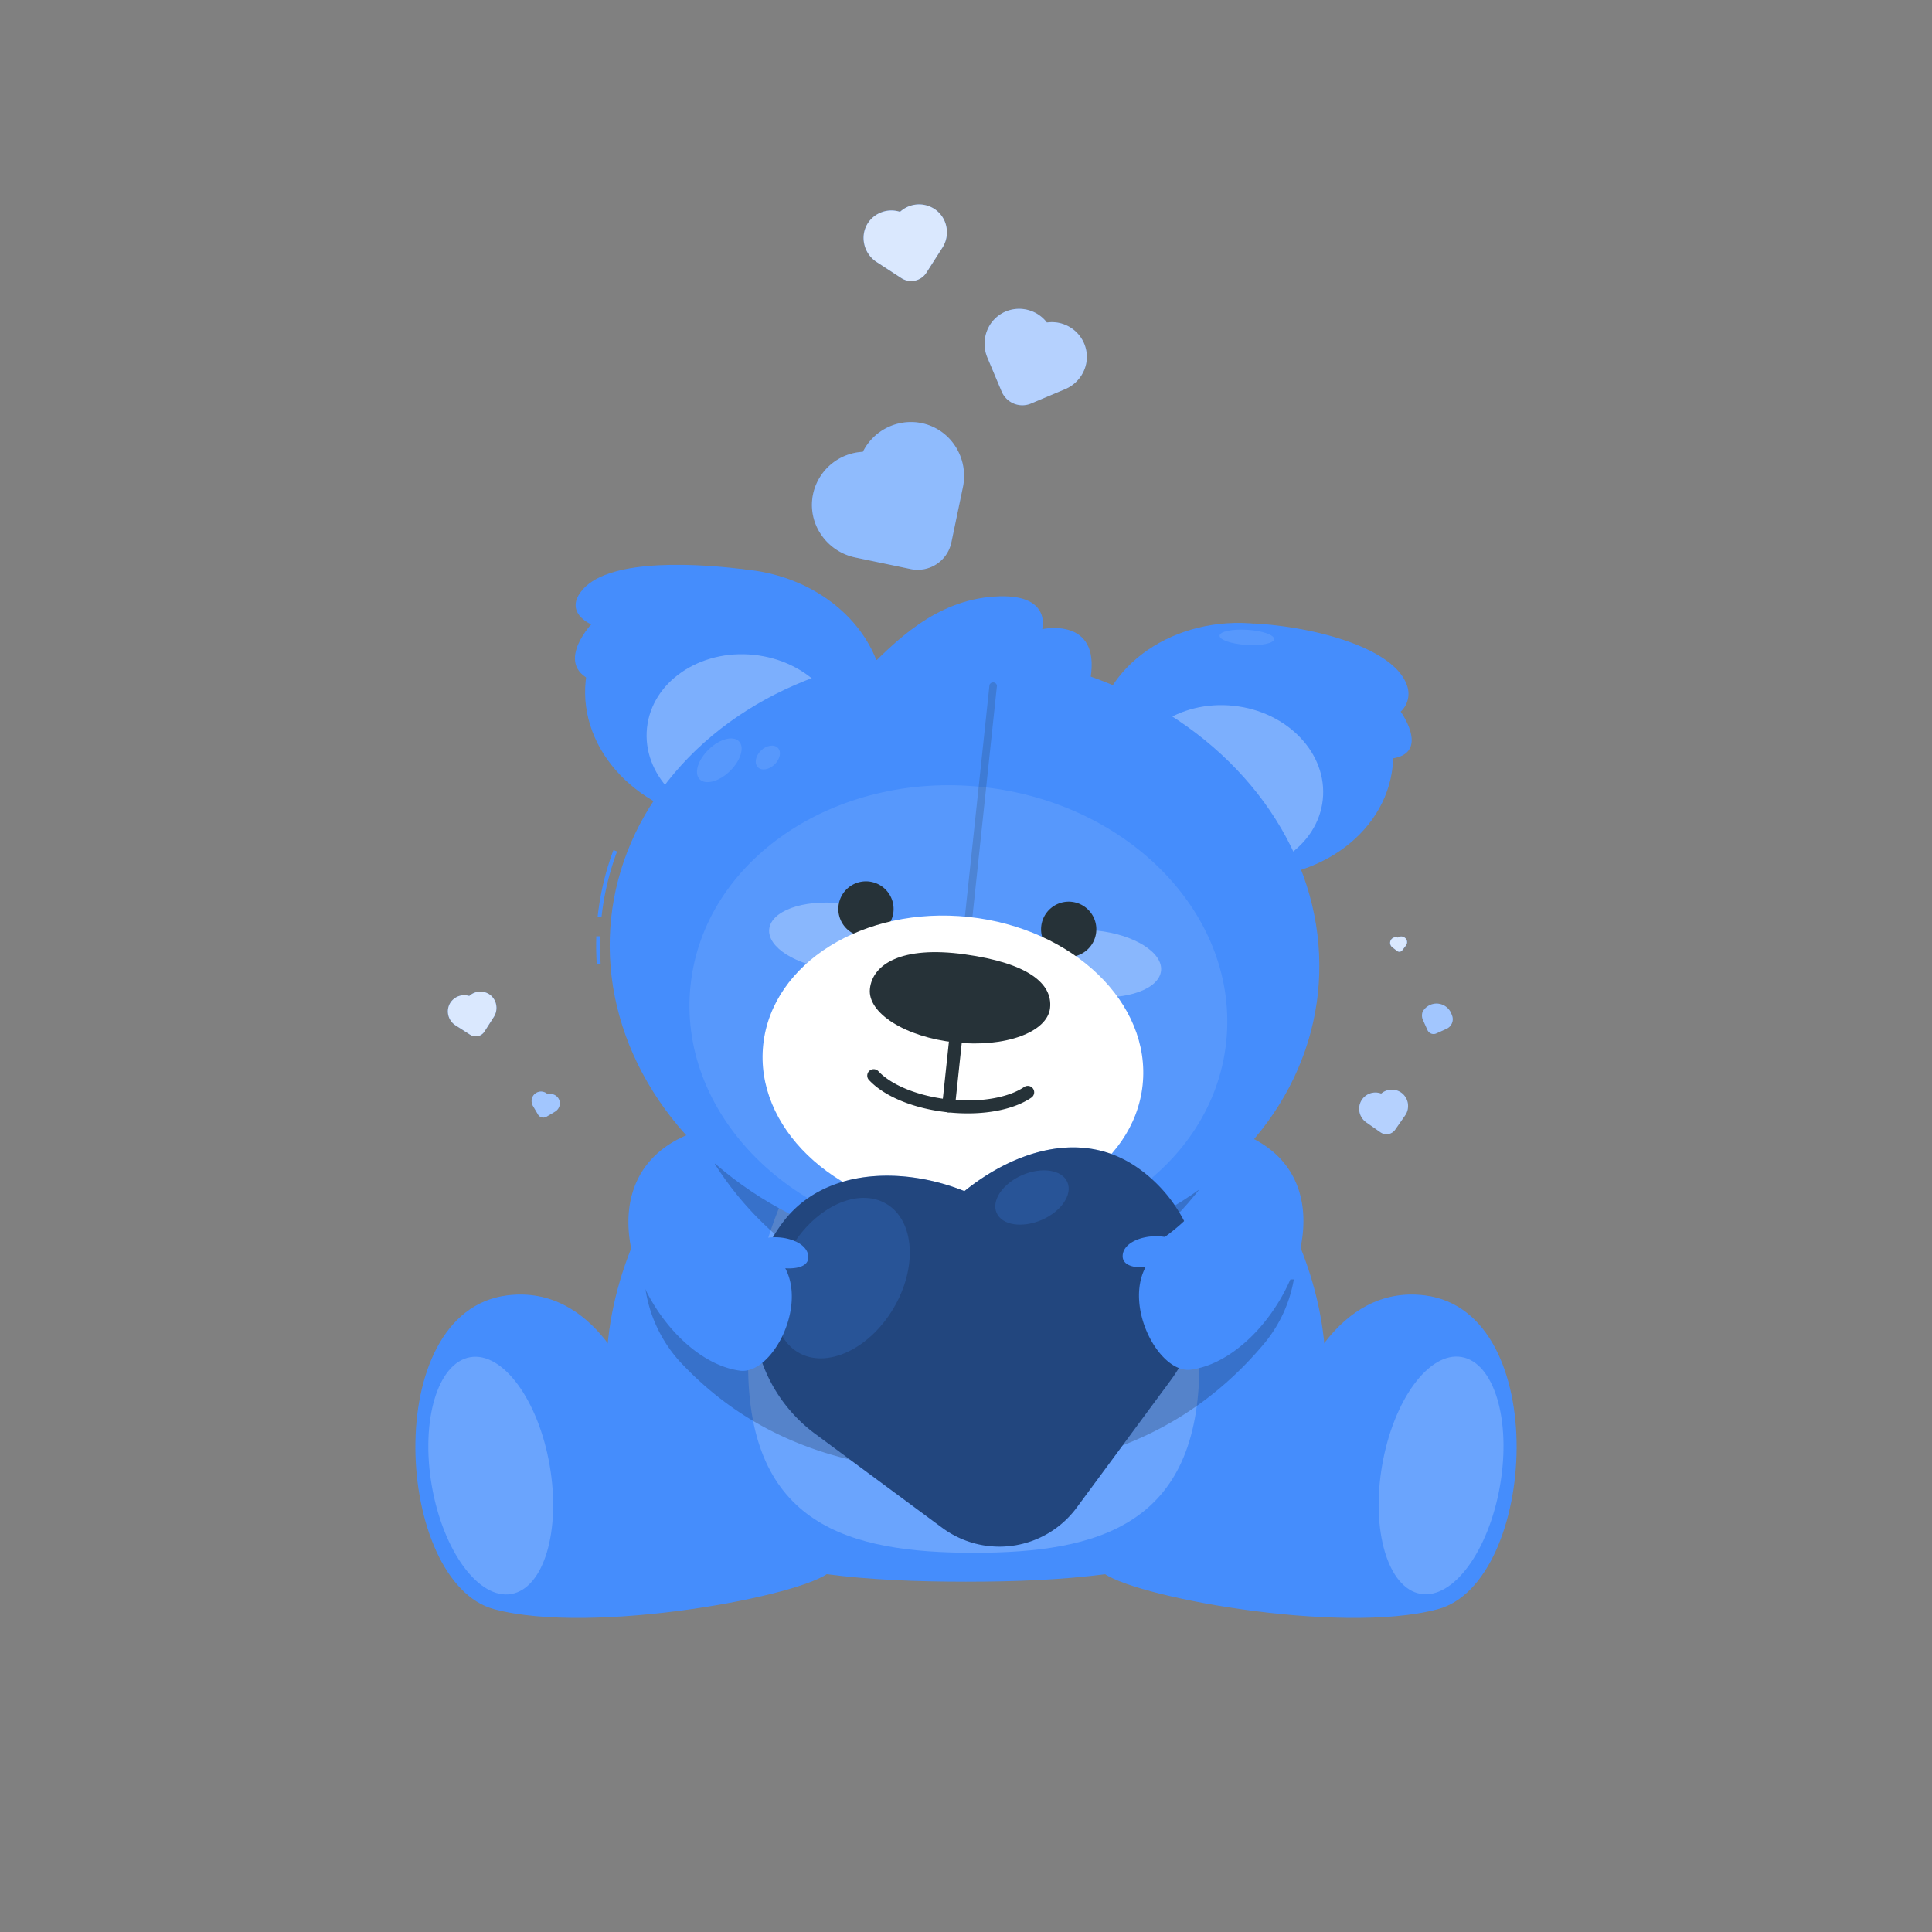 <svg xmlns="http://www.w3.org/2000/svg" viewBox="0 0 500 500"><rect x="0" y="0" width="500" height="500" fill="#808080" stroke="none"/><g id="freepik--teddy-bear--inject-215"><path d="M343.09,355.22c0,46.17-41.68,54.12-93.09,54.12s-93.09-7.95-93.09-54.12,41.68-94.61,93.09-94.61S343.09,309.05,343.09,355.22Z" style="fill:#458DFC"></path><path d="M196.74,374.88c-21.59-17.72-32.7-15-32.7-15s-9.51-27.63-32.86-24.63c-33.11,4.26-28.92,74.29-3.34,81.19s80.6-3.5,87-9.73S205.88,382.39,196.74,374.88Z" style="fill:#458DFC"></path><ellipse cx="127.03" cy="381.87" rx="15.48" ry="31.1" transform="translate(-63.42 27.34) rotate(-9.84)" style="fill:#fff;opacity:0.2"></ellipse><path d="M303.26,374.88c21.59-17.72,32.7-15,32.7-15s9.51-27.63,32.86-24.63c33.11,4.26,28.92,74.29,3.34,81.19s-80.6-3.5-87.05-9.73S294.12,382.39,303.26,374.88Z" style="fill:#458DFC"></path><ellipse cx="372.97" cy="381.87" rx="31.1" ry="15.48" transform="translate(-67.04 684.06) rotate(-80.16)" style="fill:#fff;opacity:0.2"></ellipse><path d="M310.39,353.18c0,41.52-26.14,48.68-58.39,48.68s-58.39-7.16-58.39-48.68S219.76,268.1,252,268.1,310.39,311.66,310.39,353.18Z" style="fill:#fff;opacity:0.2"></path><path d="M250,260.61c-26.16,0-49.53,16.86-65,40.65,14.28,22.41,38.07,37.07,65,37.07s50.72-14.66,65-37.07C299.53,277.47,276.16,260.61,250,260.61Z" style="opacity:0.2"></path><path d="M334.84,331.11a35.5,35.5,0,0,1-7.41,16.29C307,372,279.68,381,249.69,381c-28.16,0-54-7.29-73.94-28.83a36,36,0,0,1-9-21.08Z" style="opacity:0.2"></path><ellipse cx="190.11" cy="180.21" rx="32.93" ry="38.74" transform="translate(-9.17 350.23) rotate(-83.94)" style="fill:#458DFC"></ellipse><path d="M193.58,147.47c-11.8-1.58-35.36-3.25-42.69,5-5.33,6,2.11,9.12,2.11,9.12s-11,11.77,2.56,15.33S193.58,147.47,193.58,147.47Z" style="fill:#458DFC"></path><ellipse cx="192.84" cy="191.06" rx="21.71" ry="25.54" transform="translate(-17.51 362.66) rotate(-83.94)" style="fill:#fff;opacity:0.3"></ellipse><ellipse cx="321.89" cy="194.2" rx="32.93" ry="38.74" transform="translate(94.8 493.8) rotate(-83.94)" style="fill:#458DFC"></ellipse><path d="M362.5,184.17a6.3,6.3,0,0,0,1.62-6.81c-3.29-9.57-23.43-15.1-39.56-16l35.17,35C370.47,195.25,362.5,184.17,362.5,184.17Z" style="fill:#458DFC"></path><ellipse cx="316.94" cy="204.23" rx="21.71" ry="25.54" transform="translate(80.39 497.85) rotate(-83.94)" style="fill:#fff;opacity:0.3"></ellipse><path d="M155.67,237.37l-1-.11A70.59,70.59,0,0,1,158.76,220l.94.36A70,70,0,0,0,155.67,237.37Z" style="fill:#458DFC"></path><path d="M154.44,249.63c-.16-2.43-.2-4.9-.12-7.32l1,0c-.08,2.39,0,4.82.12,7.22Z" style="fill:#458DFC"></path><ellipse cx="249.62" cy="247.34" rx="78.19" ry="91.97" transform="translate(-22.69 469.45) rotate(-83.94)" style="fill:#458DFC"></ellipse><ellipse cx="248.03" cy="262.32" rx="58.97" ry="69.7" transform="translate(-39.01 481.27) rotate(-83.94)" style="fill:#fff;opacity:0.1"></ellipse><path d="M191.26,191.87c1.49,1.56.42,5-2.39,7.72s-6.32,3.62-7.82,2.06-.42-5,2.39-7.72S189.76,190.31,191.26,191.87Z" style="fill:#fff;opacity:0.1"></path><path d="M329.73,165.4c-.07,1.08-3.28,1.75-7.17,1.5s-7-1.32-6.93-2.4,3.28-1.76,7.18-1.51S329.8,164.32,329.73,165.4Z" style="fill:#fff;opacity:0.1"></path><path d="M201.3,193.55c1,1,.58,2.93-.86,4.31s-3.37,1.68-4.33.68-.58-2.94.85-4.31S200.34,192.55,201.3,193.55Z" style="fill:#fff;opacity:0.1"></path><path d="M269.73,162.82s2.6-9.46-12.42-8.43c-15.25,1.05-25.42,11.25-34.52,20.59,0,0,28.37,13.83,59.45.43C284.77,159.48,269.73,162.82,269.73,162.82Z" style="fill:#458DFC"></path><path d="M248.77,256.26h-.1a1,1,0,0,1-.86-1.07l8.27-77.93a1,1,0,0,1,1.93.2l-8.27,77.94A1,1,0,0,1,248.77,256.26Z" style="fill:#263238;opacity:0.2"></path><path d="M234.11,244.18c-.5,4.72-8.75,7.7-18.42,6.68s-17.12-5.68-16.62-10.4,8.75-7.7,18.43-6.67S234.61,239.47,234.11,244.18Z" style="fill:#fff;opacity:0.3"></path><ellipse cx="282.96" cy="249.37" rx="8.58" ry="17.62" transform="translate(5.11 504.42) rotate(-83.94)" style="fill:#fff;opacity:0.3"></ellipse><path d="M231.22,236a7.15,7.15,0,1,1-6.36-7.87A7.16,7.16,0,0,1,231.22,236Z" style="fill:#263238"></path><path d="M283.69,241.26a7.15,7.15,0,1,1-6.36-7.87A7.15,7.15,0,0,1,283.69,241.26Z" style="fill:#263238"></path><ellipse cx="246.62" cy="275.58" rx="38.49" ry="49.37" transform="translate(-53.46 491.73) rotate(-83.94)" style="fill:#fff"></ellipse><path d="M271.76,260.85c-.67,6.3-11.65,10.3-24.53,8.93s-22.77-7.58-22.1-13.88,8.07-11.2,24.53-8.92S272.43,254.56,271.76,260.85Z" style="fill:#263238"></path><path d="M250.45,288.14a47.36,47.36,0,0,1-5.13-.28c-8.69-.92-16.29-4-20.33-8.25a1.67,1.67,0,1,1,2.41-2.3c3.46,3.63,10.46,6.41,18.27,7.24s15.23-.42,19.38-3.24a1.66,1.66,0,1,1,1.87,2.75C263.06,286.7,257.12,288.14,250.45,288.14Z" style="fill:#263238"></path><path d="M245.49,287.88h-.17a1.68,1.68,0,0,1-1.49-1.84l2.67-25.16a1.67,1.67,0,1,1,3.32.36l-2.67,25.15A1.68,1.68,0,0,1,245.49,287.88Z" style="fill:#263238"></path><path d="M294.59,302.33h0c-14.32-10.16-31.85-4.67-45,5.93-15.65-6.3-36-6.12-46.76,7.77a38.07,38.07,0,0,0-7.53,28.71A39.59,39.59,0,0,0,210.85,371l33,24.39a24.87,24.87,0,0,0,34.78-5.2L303,357.19a39.52,39.52,0,0,0,7.2-29.6A38,38,0,0,0,294.59,302.33Z" style="fill:#458DFC"></path><path d="M294.59,302.33h0c-14.32-10.16-31.85-4.67-45,5.93-15.65-6.3-36-6.12-46.76,7.77a38.07,38.07,0,0,0-7.53,28.71A39.59,39.59,0,0,0,210.85,371l33,24.39a24.87,24.87,0,0,0,34.78-5.2L303,357.19a39.52,39.52,0,0,0,7.2-29.6A38,38,0,0,0,294.59,302.33Z" style="opacity:0.5"></path><path d="M290.55,324.91c.21-3.62,6-5.61,10.89-4.79h0c12-8.51,17.73-21.35,19.33-25.48a1.38,1.38,0,0,1,1.86-.76c30.19,13.17,8.06,57.59-14.45,60.59-8.05,1.07-17.27-16-11.72-26.52C296.46,328,290.34,328.54,290.55,324.91Z" style="fill:#458DFC"></path><ellipse cx="217.96" cy="330.77" rx="22.36" ry="15.4" transform="translate(-177.75 348.83) rotate(-59.23)" style="fill:#458DFC;opacity:0.2"></ellipse><path d="M264.56,304.11c5.06-2.19,10.29-1.38,11.68,1.83s-1.58,7.58-6.64,9.77-10.29,1.38-11.68-1.82S259.51,306.31,264.56,304.11Z" style="fill:#458DFC;opacity:0.2"></path><path d="M209.19,325.18c-.21-3.63-6-5.62-10.9-4.79h0c-12-8.5-17.45-21.48-19-25.7a1.39,1.39,0,0,0-1.88-.79c-30.15,13.19-8.4,57.83,14.1,60.83,8,1.07,17.28-16,11.72-26.51C203.27,328.22,209.39,328.81,209.19,325.18Z" style="fill:#458DFC"></path></g><g id="freepik--Hearts--inject-215"><path d="M238.25,109.45h0a13.91,13.91,0,0,0-14.94,7.48,13.88,13.88,0,0,0-12.83,10.68,13.57,13.57,0,0,0,1.84,10.46,14.13,14.13,0,0,0,9,6.2l14.36,3a8.9,8.9,0,0,0,10.53-6.88l3-14.36a14.15,14.15,0,0,0-2.08-10.7A13.68,13.68,0,0,0,238.25,109.45Z" style="fill:#458DFC"></path><path d="M238.25,109.45h0a13.91,13.91,0,0,0-14.94,7.48,13.88,13.88,0,0,0-12.83,10.68,13.57,13.57,0,0,0,1.84,10.46,14.13,14.13,0,0,0,9,6.2l14.36,3a8.9,8.9,0,0,0,10.53-6.88l3-14.36a14.15,14.15,0,0,0-2.08-10.7A13.68,13.68,0,0,0,238.25,109.45Z" style="fill:#fff;opacity:0.4"></path><path d="M280.49,88.71h0a9.06,9.06,0,0,0-9.55-5.24,9.06,9.06,0,0,0-10.49-2.93,8.91,8.91,0,0,0-4.93,4.86,9.23,9.23,0,0,0,0,7.11l3.71,8.82a5.81,5.81,0,0,0,7.6,3.1l8.81-3.71a9.21,9.21,0,0,0,5-5.08A8.87,8.87,0,0,0,280.49,88.71Z" style="fill:#458DFC"></path><path d="M280.49,88.71h0a9.06,9.06,0,0,0-9.55-5.24,9.06,9.06,0,0,0-10.49-2.93,8.91,8.91,0,0,0-4.93,4.86,9.23,9.23,0,0,0,0,7.11l3.71,8.82a5.81,5.81,0,0,0,7.6,3.1l8.81-3.71a9.21,9.21,0,0,0,5-5.08A8.87,8.87,0,0,0,280.49,88.71Z" style="fill:#fff;opacity:0.6"></path><path d="M241.62,53.94h0a7.27,7.27,0,0,0-8.69.88,7.28,7.28,0,0,0-8.27,2.84,7.14,7.14,0,0,0-1,5.46,7.4,7.4,0,0,0,3.23,4.7L233.31,72a4.67,4.67,0,0,0,6.43-1.41l4.14-6.47a7.36,7.36,0,0,0,1-5.62A7.1,7.1,0,0,0,241.62,53.94Z" style="fill:#458DFC"></path><path d="M241.62,53.94h0a7.27,7.27,0,0,0-8.69.88,7.28,7.28,0,0,0-8.27,2.84,7.14,7.14,0,0,0-1,5.46,7.4,7.4,0,0,0,3.23,4.7L233.31,72a4.67,4.67,0,0,0,6.43-1.41l4.14-6.47a7.36,7.36,0,0,0,1-5.62A7.1,7.1,0,0,0,241.62,53.94Z" style="fill:#fff;opacity:0.8"></path><path d="M362.55,282.71h0a4.25,4.25,0,0,0-5.1.31,4.2,4.2,0,0,0-5.64,4.62,4.35,4.35,0,0,0,1.78,2.83l3.68,2.57a2.72,2.72,0,0,0,3.79-.67l2.57-3.68a4.28,4.28,0,0,0,.7-3.26A4.17,4.17,0,0,0,362.55,282.71Z" style="fill:#458DFC"></path><path d="M362.55,282.71h0a4.25,4.25,0,0,0-5.1.31,4.2,4.2,0,0,0-5.64,4.62,4.35,4.35,0,0,0,1.78,2.83l3.68,2.57a2.72,2.72,0,0,0,3.79-.67l2.57-3.68a4.28,4.28,0,0,0,.7-3.26A4.17,4.17,0,0,0,362.55,282.71Z" style="fill:#fff;opacity:0.6"></path><path d="M375.71,262.62h0a4.12,4.12,0,0,0-7.52-.8,2.8,2.8,0,0,0,.06,2.13l1.18,2.62a1.72,1.72,0,0,0,2.3.87l2.62-1.18a2.75,2.75,0,0,0,1.45-1.56A2.68,2.68,0,0,0,375.71,262.62Z" style="fill:#458DFC"></path><path d="M375.71,262.62h0a4.12,4.12,0,0,0-7.52-.8,2.8,2.8,0,0,0,.06,2.13l1.18,2.62a1.72,1.72,0,0,0,2.3.87l2.62-1.18a2.75,2.75,0,0,0,1.45-1.56A2.68,2.68,0,0,0,375.71,262.62Z" style="fill:#fff;opacity:0.5"></path><path d="M363.53,242.66h0a1.45,1.45,0,0,0-1.76,0,1.46,1.46,0,0,0-2,1.51,1.53,1.53,0,0,0,.57,1l1.23.95a1,1,0,0,0,.7.19.91.91,0,0,0,.62-.36l.95-1.23a1.47,1.47,0,0,0,.29-1.11A1.38,1.38,0,0,0,363.53,242.66Z" style="fill:#458DFC"></path><path d="M363.53,242.66h0a1.45,1.45,0,0,0-1.76,0,1.46,1.46,0,0,0-2,1.51,1.53,1.53,0,0,0,.57,1l1.23.95a1,1,0,0,0,.7.19.91.91,0,0,0,.62-.36l.95-1.23a1.47,1.47,0,0,0,.29-1.11A1.38,1.38,0,0,0,363.53,242.66Z" style="fill:#fff;opacity:0.8"></path><path d="M126.53,257.25h0a4.26,4.26,0,0,0-5.09.51,4.27,4.27,0,0,0-4.83,1.66,4.19,4.19,0,0,0-.61,3.2,4.3,4.3,0,0,0,1.89,2.74l3.78,2.42a2.65,2.65,0,0,0,2,.37,2.72,2.72,0,0,0,1.71-1.19l2.42-3.78a4.33,4.33,0,0,0,.57-3.29A4.19,4.19,0,0,0,126.53,257.25Z" style="fill:#458DFC"></path><path d="M126.53,257.25h0a4.26,4.26,0,0,0-5.09.51,4.27,4.27,0,0,0-4.83,1.66,4.19,4.19,0,0,0-.61,3.2,4.3,4.3,0,0,0,1.89,2.74l3.78,2.42a2.65,2.65,0,0,0,2,.37,2.72,2.72,0,0,0,1.71-1.19l2.42-3.78a4.33,4.33,0,0,0,.57-3.29A4.19,4.19,0,0,0,126.53,257.25Z" style="fill:#fff;opacity:0.8"></path><path d="M144.52,284.26h0a2.47,2.47,0,0,0-2.77-1.05,2.46,2.46,0,0,0-2.94-.4,2.4,2.4,0,0,0-1.15,1.49,2.52,2.52,0,0,0,.27,1.92l1.32,2.24a1.59,1.59,0,0,0,2.17.55l2.24-1.33a2.54,2.54,0,0,0,1.15-1.55A2.49,2.49,0,0,0,144.52,284.26Z" style="fill:#458DFC"></path><path d="M144.52,284.26h0a2.47,2.47,0,0,0-2.77-1.05,2.46,2.46,0,0,0-2.94-.4,2.4,2.4,0,0,0-1.15,1.49,2.52,2.52,0,0,0,.27,1.92l1.32,2.24a1.59,1.59,0,0,0,2.17.55l2.24-1.33a2.54,2.54,0,0,0,1.15-1.55A2.49,2.49,0,0,0,144.52,284.26Z" style="fill:#fff;opacity:0.5"></path></g></svg>